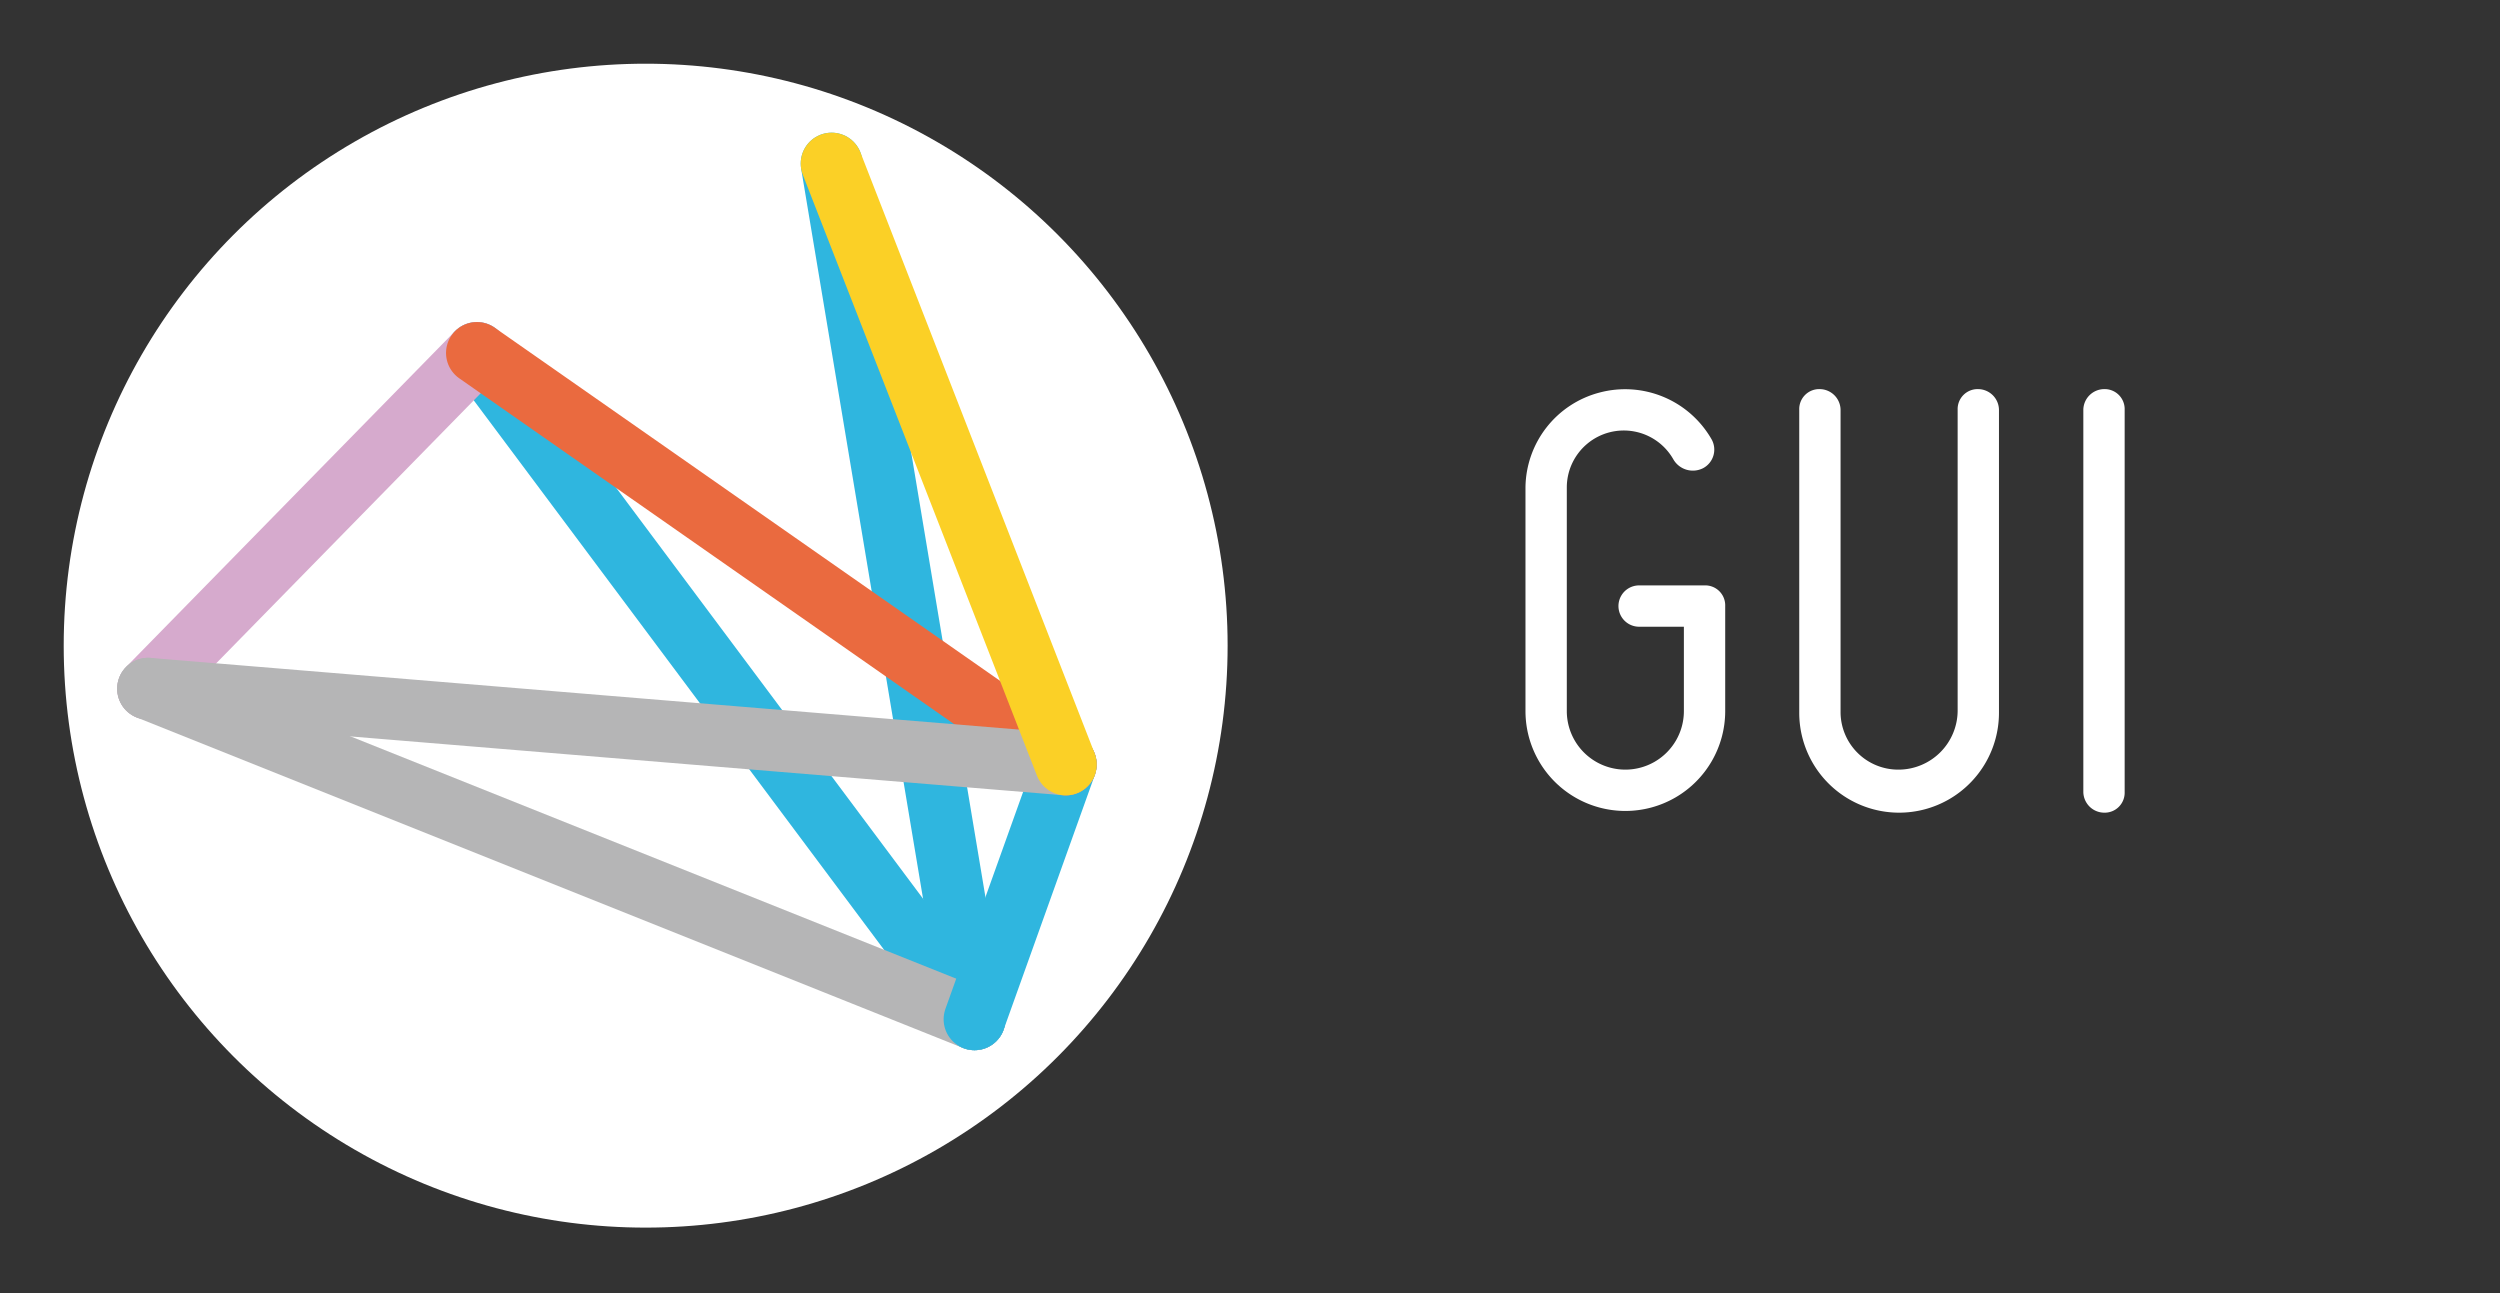 <svg xmlns="http://www.w3.org/2000/svg" viewBox="0 0 145.2 75.1"><rect x="0" y="0" width="145.2" height="75.1" fill="#333333" stroke="none"/><defs><style>.cls-1{isolation:isolate;}.cls-2{fill:#fff;}.cls-3,.cls-4,.cls-5,.cls-6,.cls-7,.cls-8{fill:none;}.cls-3{stroke:#2fb6df;}.cls-3,.cls-4,.cls-5,.cls-6,.cls-7{stroke-linecap:round;stroke-miterlimit:10;stroke-width:3.59px;mix-blend-mode:multiply;}.cls-4{stroke:#d6aacd;}.cls-5{stroke:#b5b5b6;}.cls-6{stroke:#ea6a3f;}.cls-7{stroke:#fbd026;}</style></defs><g class="cls-1"><g id="Layer_1" data-name="Layer 1"><circle class="cls-2" cx="37.5" cy="37.5" r="33.8"/><line class="cls-3" x1="48.3" y1="9.5" x2="56.6" y2="59.2"/><line class="cls-3" x1="27.7" y1="20.5" x2="56.6" y2="59.2"/><line class="cls-4" x1="8.6" y1="40" x2="27.7" y2="20.5"/><line class="cls-5" x1="8.6" y1="40" x2="56.6" y2="59.2"/><line class="cls-3" x1="56.6" y1="59.2" x2="61.9" y2="44.4"/><line class="cls-6" x1="27.7" y1="20.5" x2="61.9" y2="44.4"/><line class="cls-5" x1="8.6" y1="40" x2="61.9" y2="44.4"/><line class="cls-7" x1="48.3" y1="9.5" x2="61.9" y2="44.4"/><circle class="cls-8" cx="37.5" cy="37.5" r="37.5"/><g class="cls-1"><path class="cls-2" d="M92.9,22.8a5.79,5.79,0,0,1,6.5,2.7,1.22,1.22,0,0,1-.5,1.7,1.31,1.31,0,0,1-1.7-.5A3.31,3.31,0,0,0,91,28.3v13a3.4,3.4,0,0,0,6.8,0V36.4H95.2a1.2,1.2,0,0,1,0-2.4H99a1.16,1.16,0,0,1,1.2,1.2v6.1a5.8,5.8,0,1,1-11.6,0v-13A5.76,5.76,0,0,1,92.9,22.8Z"/><path class="cls-2" d="M110.3,44.7a3.44,3.44,0,0,0,3.4-3.4V23.8a1.16,1.16,0,0,1,1.2-1.2,1.22,1.22,0,0,1,1.2,1.2V41.4a5.8,5.8,0,1,1-11.6,0V23.8a1.16,1.16,0,0,1,1.2-1.2,1.22,1.22,0,0,1,1.2,1.2V41.4A3.35,3.35,0,0,0,110.3,44.7Z"/><path class="cls-2" d="M121,46V23.8a1.22,1.22,0,0,1,1.2-1.2,1.16,1.16,0,0,1,1.2,1.2V46a1.16,1.16,0,0,1-1.2,1.2A1.22,1.22,0,0,1,121,46Z"/></g></g></g></svg>